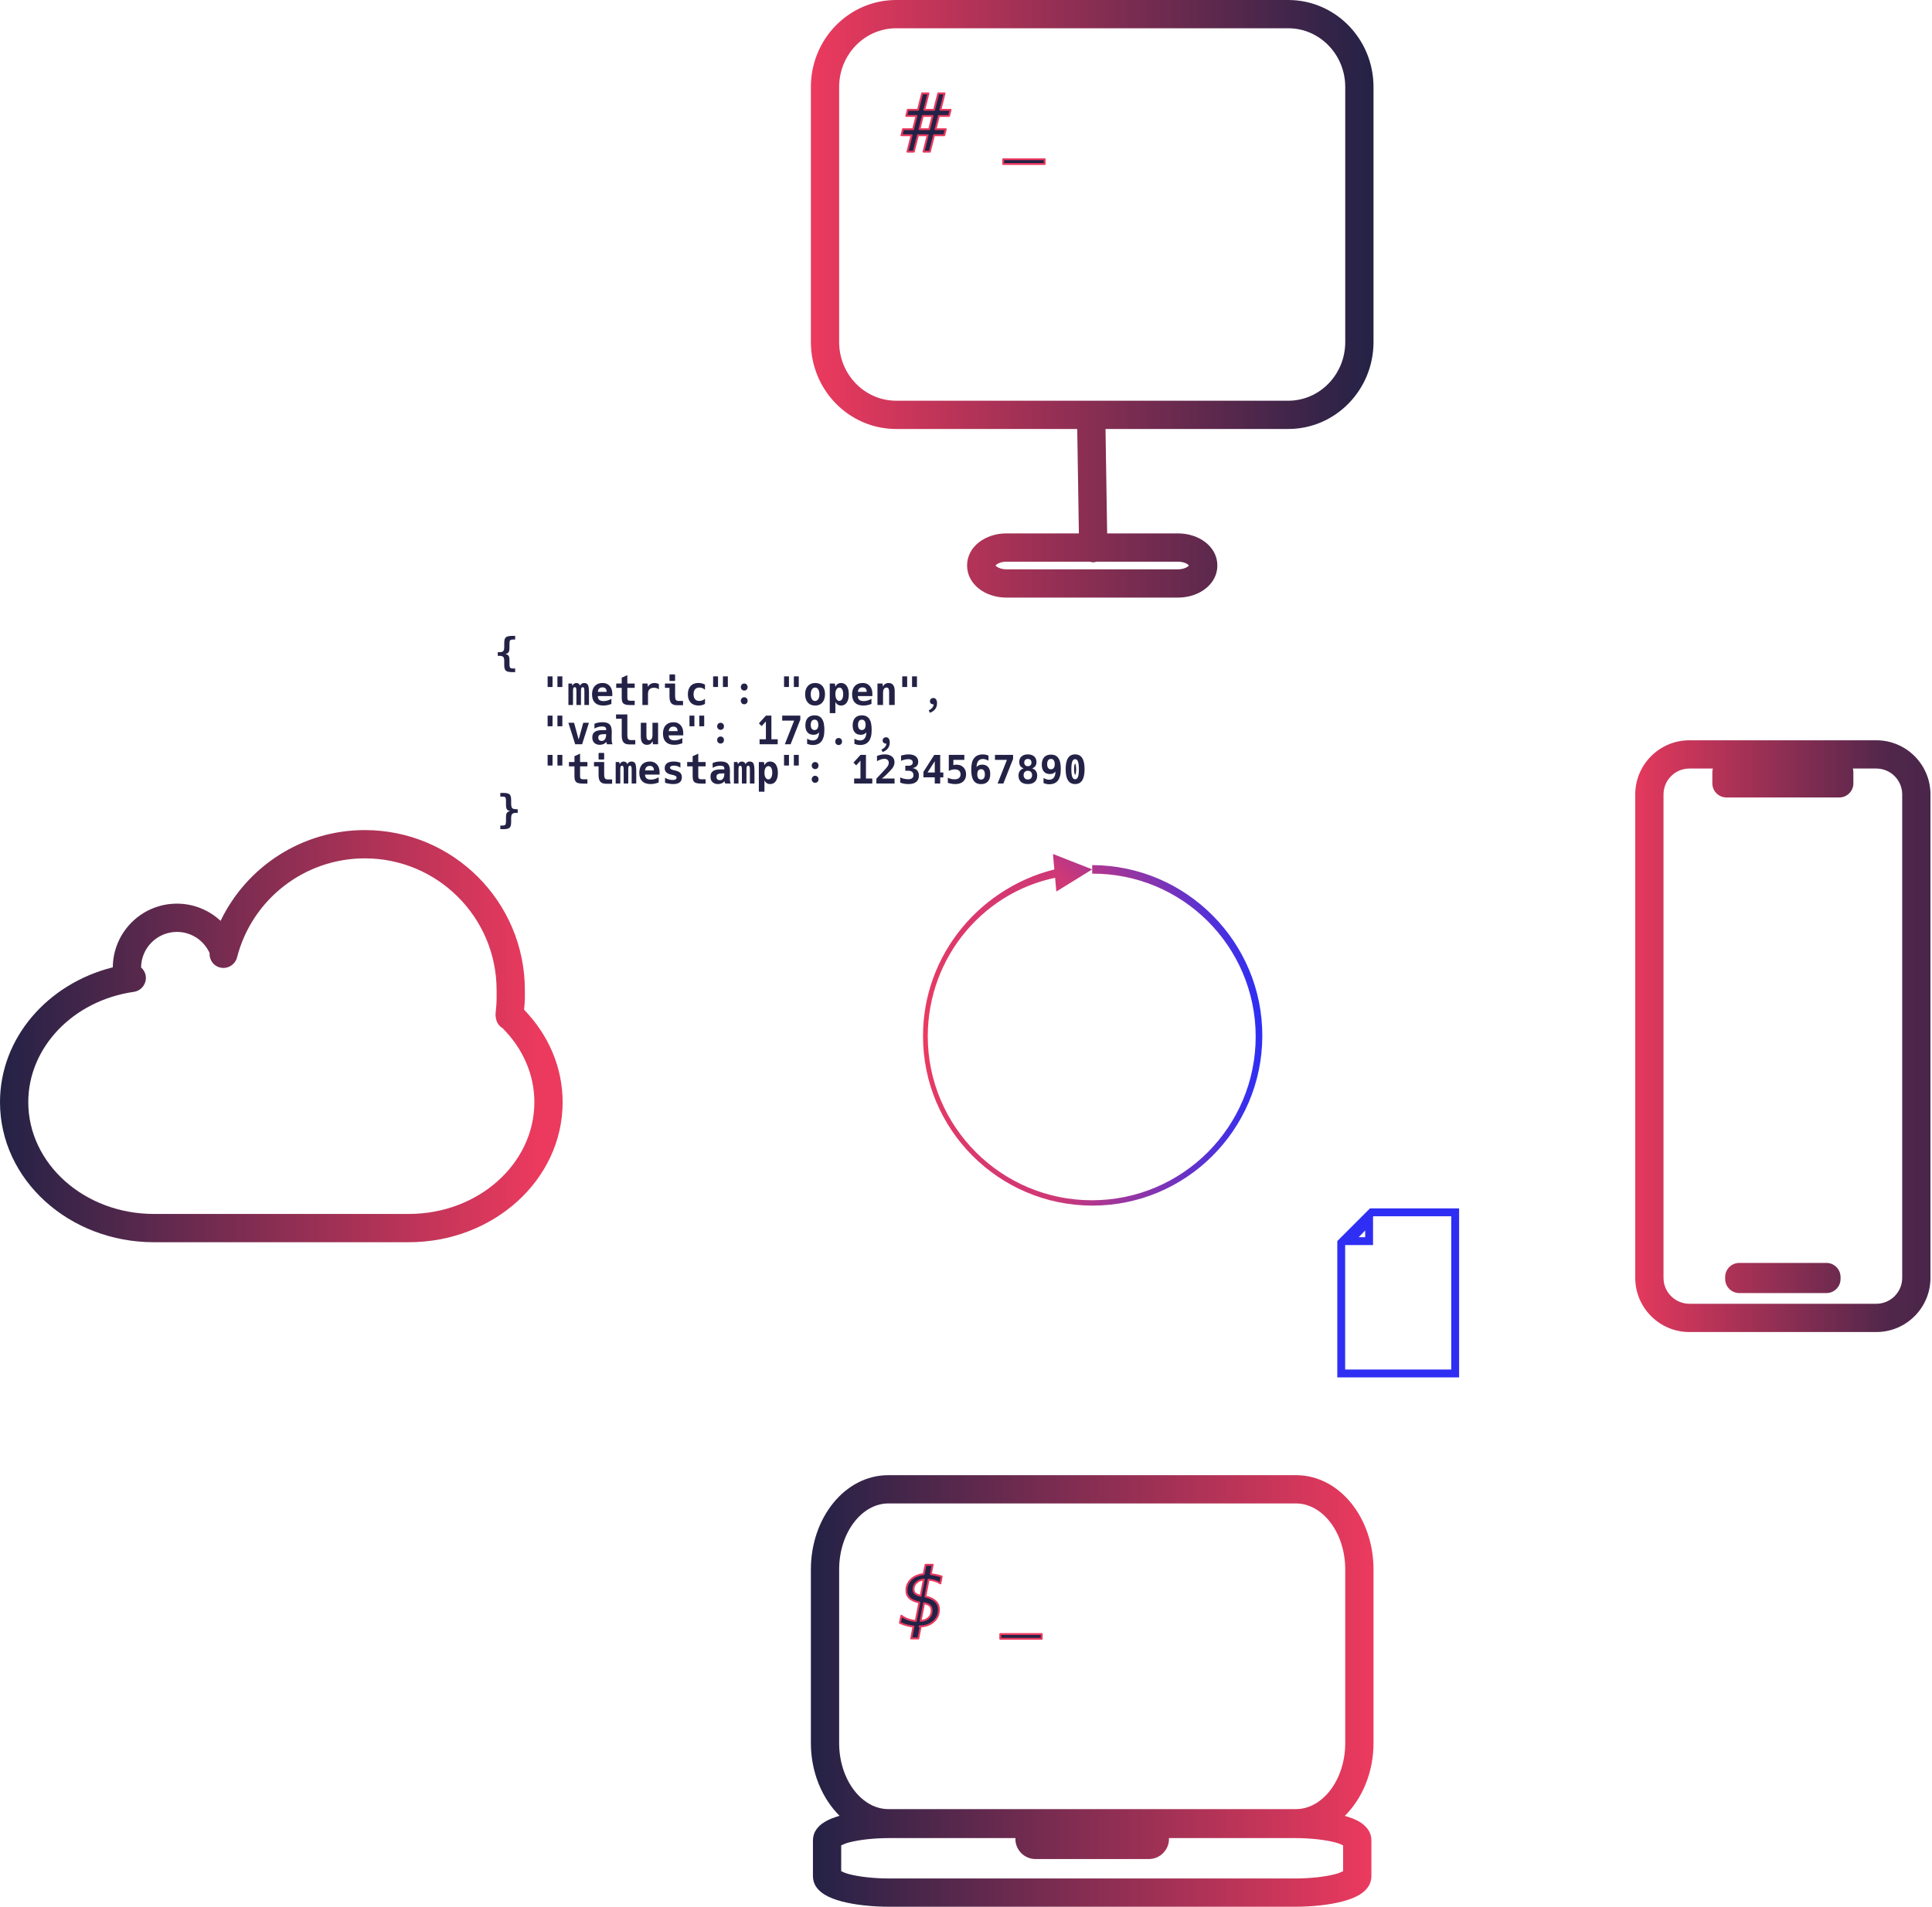 <?xml version="1.0" encoding="UTF-8" standalone="no"?><!DOCTYPE svg PUBLIC "-//W3C//DTD SVG 1.1//EN" "http://www.w3.org/Graphics/SVG/1.1/DTD/svg11.dtd"><svg width="100%" height="100%" viewBox="0 0 1025 1012" version="1.1" xmlns="http://www.w3.org/2000/svg" xmlns:xlink="http://www.w3.org/1999/xlink" xml:space="preserve" xmlns:serif="http://www.serif.com/" style="fill-rule:evenodd;clip-rule:evenodd;stroke-miterlimit:3;"><g id="Layer-1" serif:id="Layer 1"><g><path d="M193.529,440.453c-33.279,0 -62.637,19.346 -76.497,48.156c-6.149,-5.718 -14.329,-9.125 -23.157,-9.125c-18.712,0 -33.877,15.106 -34.031,33.782c-34.711,8.728 -59.844,37.597 -59.844,71.562c0,41.22 36.717,74.312 81.656,74.312l135.188,-0c44.938,-0 81.656,-33.092 81.656,-74.312c0,-18.388 -7.441,-35.648 -20.44,-49.063c0.175,-2.204 0.407,-4.398 0.407,-6.624l-0,-3.751c-0,-46.907 -38.028,-84.937 -84.938,-84.937Zm-0,15c38.624,0 69.937,31.314 69.937,69.937l0,3.751c0,2.843 -0.193,5.677 -0.53,8.468c-0.098,0.817 -0.042,1.601 0.127,2.406c0.312,2.319 1.558,4.391 3.562,5.532c10.761,10.78 16.875,24.593 16.875,39.281c-0,32.566 -29.675,59.312 -66.656,59.312l-135.188,-0c-36.984,-0 -66.656,-26.746 -66.656,-59.312c0,-29.052 23.77,-53.909 55.969,-58.531c4.1,-0.589 6.932,-4.4 6.343,-8.5c-0.261,-1.82 -1.201,-3.337 -2.469,-4.469c0.121,-10.42 8.583,-18.844 19.032,-18.844c7.546,0 14.242,4.454 17.313,11.188c-0.196,3.502 1.941,6.782 5.468,7.687c4.012,1.03 8.094,-1.394 9.125,-5.406c7.866,-30.665 35.634,-52.5 67.748,-52.5Z" style="fill:url(#_Linear1);fill-rule:nonzero;"/></g><path d="M471.294,782.747c-23.141,-0 -41.094,22.74 -41.094,50.06l0,92.03c0,15.54 5.953,29.41 15.219,38.66c-3.131,0.9 -5.854,1.97 -7.969,3.28c-3.696,2.29 -6.156,5.46 -6.156,9.78l0,18.94c0,4.32 2.46,7.48 6.156,9.78c2.402,1.49 5.484,2.68 9.188,3.66c6.882,1.8 15.932,2.81 25.5,2.81l214.593,-0c9.568,-0 18.618,-1.01 25.5,-2.81c3.703,-0.98 6.786,-2.17 9.188,-3.66c3.696,-2.3 6.156,-5.46 6.156,-9.78l0,-18.94c0,-4.32 -2.46,-7.49 -6.156,-9.78c-2.107,-1.31 -4.824,-2.35 -7.938,-3.25c9.284,-9.24 15.219,-23.14 15.219,-38.69l0,-92.03c0,-27.32 -17.984,-50.06 -41.125,-50.06l-216.281,-0Zm0,15l216.281,-0c13.973,-0 26.125,15.35 26.125,35.06l0,92.03c0,19.71 -12.152,35.09 -26.125,35.1l-216.281,-0c-13.973,-0 -26.094,-15.39 -26.094,-35.1l0,-92.03c0,-19.71 12.121,-35.06 26.094,-35.06Zm0.844,177.56l66.656,-0c-0.006,0.14 -0.094,0.26 -0.094,0.41c0,5.91 4.771,10.72 10.688,10.72l60.093,-0c5.916,-0 10.719,-4.81 10.719,-10.72c0,-0.15 -0.088,-0.27 -0.094,-0.41l66.625,-0c8.357,-0 16.147,0.86 21.688,2.31c1.939,0.51 3.141,1.06 4.156,1.57l0,13.68c-1.015,0.51 -2.217,1.06 -4.156,1.57c-5.541,1.45 -13.331,2.31 -21.688,2.31l-214.593,-0c-8.357,-0 -16.147,-0.86 -21.688,-2.31c-1.939,-0.51 -3.142,-1.06 -4.156,-1.57l0,-13.68c1.014,-0.51 2.217,-1.06 4.156,-1.57c5.541,-1.45 13.331,-2.31 21.688,-2.31Z" style="fill:url(#_Linear2);fill-rule:nonzero;"/><path d="M475.45,0c-25.031,0 -45.25,20.709 -45.25,46.156l0,135.344c0,25.447 20.219,46.125 45.25,46.125l96.062,0l0.875,55.406l-38.5,-0c-11.071,-0 -20.812,6.983 -20.812,17.031c0,10.05 9.741,17.03 20.812,17.03l91.125,0c11.071,0 20.843,-6.98 20.844,-17.03c0,-10.048 -9.773,-17.031 -20.844,-17.031l-37.625,-0l-0.875,-55.406l96.938,0c25.03,0 45.25,-20.678 45.25,-46.125l0,-135.344c0,-25.447 -20.219,-46.156 -45.25,-46.156l-208,-0Zm0,15l208,-0c16.666,-0 30.25,13.915 30.25,31.156l0,135.344c0,17.24 -13.584,31.124 -30.25,31.125l-208,0c-16.667,0 -30.25,-13.885 -30.25,-31.125l0,-135.344c0,-17.241 13.583,-31.156 30.25,-31.156Zm58.437,283.031l44.344,-0c0.623,0.156 1.234,0.354 1.906,0.344c0.568,-0.009 1.064,-0.216 1.594,-0.344l43.281,-0c2.066,-0 3.918,0.567 5.094,1.406c0.329,0.235 0.49,0.443 0.625,0.625c-0.135,0.183 -0.296,0.39 -0.625,0.625c-1.176,0.84 -3.029,1.406 -5.094,1.406l-91.125,-0c-2.065,-0 -3.886,-0.566 -5.062,-1.406c-0.33,-0.235 -0.49,-0.442 -0.625,-0.625c0.135,-0.182 0.295,-0.39 0.625,-0.625c1.176,-0.839 2.997,-1.406 5.062,-1.406Z" style="fill:url(#_Linear3);fill-rule:nonzero;"/><path d="M1024.19,421.541c-0,-15.864 -12.88,-28.744 -28.745,-28.744c0,-0 -99.142,-0 -99.142,-0c-15.865,-0 -28.745,12.88 -28.745,28.744c0,0 0,256.511 0,256.511c0,15.864 12.88,28.745 28.745,28.745c-0,-0 99.142,-0 99.142,-0c15.865,-0 28.745,-12.881 28.745,-28.745l-0,-256.511Zm-115.446,-13.744l-12.441,-0c-7.586,-0 -13.745,6.158 -13.745,13.744l0,256.511c0,7.586 6.159,13.745 13.745,13.745l99.142,-0c7.586,-0 13.745,-6.159 13.745,-13.745l-0,-256.511c-0,-7.586 -6.159,-13.744 -13.745,-13.744l-12.44,-0c0.182,0.647 0.28,1.331 0.28,2.037l-0,5.812c-0,4.143 -3.358,7.5 -7.5,7.5l-59.822,0c-4.142,0 -7.5,-3.357 -7.5,-7.5l0,-5.812c0,-0.706 0.098,-1.39 0.281,-2.037Zm14.016,262.324c-4.142,0 -7.5,3.358 -7.5,7.5l0,1c0,4.142 3.358,7.5 7.5,7.5l46.228,0c4.142,0 7.5,-3.358 7.5,-7.5l-0,-1c-0,-0.191 -0.007,-0.381 -0.021,-0.569l-0.001,-0.006l-0,-0.008c-0.216,-2.803 -1.973,-5.175 -4.425,-6.269l-0.05,-0.022l-0.042,-0.018l-0.042,-0.018l-0.042,-0.018l-0.042,-0.017l-0.043,-0.018l-0.042,-0.017l-0.043,-0.016l-0.043,-0.017l-0.042,-0.016l-0.05,-0.018l-0.048,-0.017c-0.049,-0.018 -0.098,-0.035 -0.147,-0.051l-0.015,-0.005l-0.044,-0.015l-0.044,-0.014l-0.044,-0.014l-0.044,-0.013l-0.044,-0.013l-0.045,-0.013l-0.044,-0.013l-0.044,-0.013l-0.045,-0.012l-0.045,-0.012l-0.056,-0.015l-0.043,-0.01l-0.042,-0.011l-0.043,-0.01l-0.043,-0.01l-0.044,-0.01l-0.045,-0.01l-0.046,-0.01l-0.046,-0.009l-0.045,-0.01l-0.046,-0.009l-0.046,-0.008l-0.047,-0.009l-0.046,-0.008l-0.046,-0.008l-0.046,-0.007l-0.047,-0.007l-0.06,-0.009l-0.044,-0.007l-0.044,-0.006l-0.045,-0.005l-0.044,-0.006l-0.044,-0.005l-0.047,-0.005l-0.047,-0.005l-0.048,-0.005l-0.047,-0.004l-0.048,-0.004l-0.047,-0.004l-0.048,-0.003l-0.047,-0.004l-0.048,-0.002l-0.048,-0.003l-0.048,-0.002l-0.048,-0.002l-0.061,-0.002l-0.046,-0.002l-0.046,-0.001l-0.045,-0l-0.045,-0.001c-0.016,0 -0.031,0 -0.047,0l-46.228,0Z" style="fill:url(#_Linear4);"/><path d="M558.635,453.135l20.815,8.168l-19.023,11.752l-1.792,-19.92Z" style="fill:url(#_Radial5);"/><path d="M579.45,463.57c23.833,-0.095 45.465,9.495 61.156,25.071c15.737,15.622 25.501,37.252 25.581,61.156c0.067,23.962 -9.601,45.7 -25.28,61.456c-15.71,15.788 -37.447,25.572 -61.457,25.623c-24.045,0.037 -45.847,-9.689 -61.637,-25.442c-15.805,-15.768 -25.585,-37.57 -25.604,-61.637c0.048,-21.221 7.633,-40.711 20.346,-55.759c6.495,-7.687 14.328,-14.217 23.132,-19.205c8.598,-4.871 18.14,-8.222 28.234,-9.866l-0.813,-4.46c-10.487,2.113 -20.285,6.058 -29.13,11.407c-8.965,5.421 -16.934,12.3 -23.562,20.339c-12.913,15.661 -20.762,35.679 -20.712,57.544c-0.019,24.773 10.028,47.218 26.259,63.487c16.246,16.283 38.691,26.382 63.487,26.42c24.831,0.053 47.34,-9.992 63.668,-26.24c16.359,-16.278 26.513,-38.789 26.582,-63.667c0.084,-24.938 -9.984,-47.552 -26.281,-63.969c-16.344,-16.464 -38.961,-26.692 -63.969,-26.792l0,4.534Z" style="fill:url(#_Radial6);"/><g transform="matrix(1,0,0,1,-1785.87,-273.661)"><g transform="matrix(20.833,0,0,20.833,2048.97,626.904)"><path d="M0.417,0.163c-0.081,0 -0.135,-0.012 -0.163,-0.036c-0.028,-0.024 -0.042,-0.072 -0.042,-0.144l0,-0.105c0,-0.023 -0.002,-0.043 -0.006,-0.061c-0.004,-0.018 -0.01,-0.031 -0.019,-0.041c-0.009,-0.01 -0.022,-0.017 -0.038,-0.021c-0.016,-0.005 -0.035,-0.007 -0.057,-0.007l-0.045,0l-0,-0.093l0.045,-0c0.045,-0 0.077,-0.009 0.095,-0.028c0.017,-0.019 0.025,-0.053 0.025,-0.102l0,-0.105c0,-0.072 0.014,-0.12 0.042,-0.144c0.027,-0.024 0.081,-0.036 0.163,-0.036l0.073,0l-0,0.093l-0.06,0c-0.034,0 -0.057,0.007 -0.068,0.021c-0.012,0.014 -0.017,0.044 -0.017,0.09l-0,0.102c-0,0.054 -0.008,0.091 -0.024,0.113c-0.016,0.022 -0.045,0.036 -0.086,0.042c0.041,0.007 0.07,0.021 0.086,0.044c0.016,0.021 0.024,0.059 0.024,0.113l-0,0.1c-0,0.047 0.005,0.077 0.017,0.091c0.011,0.014 0.034,0.021 0.068,0.021l0.06,-0l-0,0.093l-0.073,0Z" style="fill:#232246;fill-rule:nonzero;"/></g><g transform="matrix(20.833,0,0,20.833,2074.05,647.737)"><path d="M0.113,-0.729l0.125,-0l-0,0.271l-0.125,-0l-0,-0.271Zm0.25,-0l0.125,-0l-0,0.271l-0.125,-0l-0,-0.271Z" style="fill:#232246;fill-rule:nonzero;"/></g><g transform="matrix(20.833,0,0,20.833,2086.6,647.737)"><path d="M0.04,-0.547l0.09,0l0.014,0.057c0.008,-0.022 0.021,-0.039 0.039,-0.052c0.017,-0.012 0.037,-0.018 0.059,-0.018c0.023,-0 0.043,0.007 0.062,0.02c0.018,0.013 0.029,0.029 0.033,0.048c0.021,-0.045 0.056,-0.068 0.104,-0.068c0.046,-0 0.078,0.016 0.096,0.048c0.018,0.033 0.027,0.101 0.027,0.204l-0,0.308l-0.117,-0l-0,-0.351c-0,-0.04 -0.003,-0.067 -0.01,-0.081c-0.006,-0.014 -0.017,-0.021 -0.034,-0.021c-0.016,-0 -0.027,0.007 -0.033,0.02c-0.007,0.015 -0.01,0.043 -0.01,0.082l-0,0.351l-0.116,-0l0,-0.351c0,-0.038 -0.003,-0.066 -0.01,-0.081c-0.006,-0.014 -0.017,-0.021 -0.033,-0.021c-0.017,-0 -0.028,0.006 -0.034,0.019c-0.007,0.013 -0.01,0.041 -0.01,0.083l0,0.351l-0.117,-0l0,-0.547Z" style="fill:#232246;fill-rule:nonzero;"/></g><g transform="matrix(20.833,0,0,20.833,2099.14,647.737)"><path d="M0.328,0.014c-0.094,0 -0.165,-0.024 -0.214,-0.073c-0.049,-0.049 -0.074,-0.119 -0.074,-0.211c0,-0.058 0.01,-0.109 0.03,-0.153c0.02,-0.043 0.051,-0.077 0.091,-0.101c0.04,-0.024 0.09,-0.036 0.151,-0.036c0.05,-0 0.093,0.011 0.129,0.035c0.037,0.023 0.065,0.055 0.085,0.096c0.02,0.041 0.03,0.089 0.03,0.144l0,0.058l-0.37,-0c-0,0.085 0.049,0.128 0.149,0.128c0.065,-0 0.131,-0.02 0.198,-0.059l0,0.131c-0.066,0.027 -0.135,0.041 -0.205,0.041Zm0.084,-0.348c0,-0.038 -0.009,-0.067 -0.028,-0.086c-0.018,-0.02 -0.045,-0.029 -0.079,-0.029c-0.035,-0 -0.063,0.01 -0.083,0.03c-0.02,0.019 -0.031,0.048 -0.035,0.085l0.225,-0Z" style="fill:#232246;fill-rule:nonzero;"/></g><g transform="matrix(20.833,0,0,20.833,2111.68,647.737)"><path d="M0.404,0.002c-0.054,-0 -0.096,-0.006 -0.127,-0.017c-0.03,-0.011 -0.052,-0.03 -0.064,-0.057c-0.013,-0.027 -0.019,-0.064 -0.019,-0.111l-0,-0.254l-0.14,-0l0,-0.11l0.14,0l-0,-0.149l0.143,-0.064l-0,0.213l0.187,0l-0,0.11l-0.187,-0l-0,0.261c-0,0.024 0.006,0.041 0.018,0.052c0.012,0.011 0.032,0.016 0.059,0.016l0.11,0l-0,0.11l-0.12,-0Z" style="fill:#232246;fill-rule:nonzero;"/></g><g transform="matrix(20.833,0,0,20.833,2124.22,647.737)"><path d="M0.118,-0.547l0.129,0l0.014,0.085c0.014,-0.031 0.035,-0.055 0.064,-0.072c0.029,-0.017 0.063,-0.026 0.101,-0.026c0.04,-0 0.077,0.009 0.112,0.028l-0,0.136c-0.032,-0.029 -0.073,-0.043 -0.124,-0.043c-0.042,0 -0.075,0.009 -0.101,0.028c-0.026,0.019 -0.042,0.046 -0.048,0.082c-0.001,0.008 -0.003,0.019 -0.003,0.031c-0.001,0.012 -0.001,0.027 -0.001,0.046l-0,0.252l-0.143,-0l-0,-0.547Z" style="fill:#232246;fill-rule:nonzero;"/></g><g transform="matrix(20.833,0,0,20.833,2136.77,647.737)"><path d="M0.22,-0.612c-0.01,0 -0.014,-0.005 -0.014,-0.014l-0,-0.138c-0,-0.01 0.004,-0.015 0.014,-0.015l0.114,0c0.01,0 0.015,0.005 0.015,0.015l-0,0.138c-0,0.009 -0.005,0.014 -0.015,0.014l-0.114,0Zm0.176,0.618c-0.067,-0 -0.116,-0.018 -0.146,-0.054c-0.03,-0.035 -0.044,-0.093 -0.044,-0.174l-0,-0.215l-0.116,-0l-0,-0.11l0.259,0l-0,0.325c-0,0.042 0.006,0.072 0.02,0.091c0.013,0.018 0.036,0.027 0.068,0.027l0.114,-0l-0,0.11l-0.155,-0Z" style="fill:#232246;fill-rule:nonzero;"/></g><g transform="matrix(20.833,0,0,20.833,2149.31,647.737)"><path d="M0.346,0.014c-0.086,0 -0.154,-0.025 -0.202,-0.076c-0.048,-0.05 -0.072,-0.12 -0.072,-0.21c0,-0.091 0.024,-0.162 0.072,-0.213c0.047,-0.051 0.113,-0.076 0.198,-0.076c0.058,-0 0.113,0.014 0.166,0.042l0,0.131c-0.042,-0.037 -0.09,-0.056 -0.143,-0.056c-0.048,0 -0.084,0.015 -0.11,0.045c-0.025,0.029 -0.038,0.071 -0.038,0.126c0,0.054 0.013,0.096 0.038,0.126c0.025,0.029 0.061,0.044 0.108,0.044c0.056,-0 0.104,-0.019 0.145,-0.056l0,0.131c-0.048,0.028 -0.102,0.042 -0.162,0.042Z" style="fill:#232246;fill-rule:nonzero;"/></g><g transform="matrix(20.833,0,0,20.833,2161.85,647.737)"><path d="M0.113,-0.729l0.125,-0l-0,0.271l-0.125,-0l-0,-0.271Zm0.25,-0l0.125,-0l-0,0.271l-0.125,-0l-0,-0.271Z" style="fill:#232246;fill-rule:nonzero;"/></g><g transform="matrix(20.833,0,0,20.833,2174.4,647.737)"><path d="M0.302,-0.367c-0.012,-0 -0.024,-0.003 -0.034,-0.007c-0.01,-0.005 -0.019,-0.011 -0.026,-0.018c-0.017,-0.017 -0.026,-0.039 -0.026,-0.065c0,-0.014 0.003,-0.026 0.007,-0.037c0.005,-0.011 0.011,-0.02 0.018,-0.028c0.017,-0.017 0.037,-0.025 0.062,-0.025c0.024,0 0.045,0.008 0.061,0.025c0.008,0.008 0.014,0.017 0.018,0.028c0.005,0.011 0.007,0.023 0.007,0.036c0,0.028 -0.008,0.05 -0.024,0.066c-0.017,0.017 -0.038,0.025 -0.063,0.025Zm0.001,0.349c-0.024,0 -0.045,-0.008 -0.061,-0.024c-0.017,-0.017 -0.026,-0.039 -0.026,-0.065c0,-0.027 0.009,-0.048 0.026,-0.065c0.016,-0.017 0.037,-0.025 0.061,-0.025c0.024,-0 0.045,0.008 0.061,0.025c0.008,0.007 0.014,0.016 0.018,0.027c0.005,0.011 0.007,0.024 0.007,0.038c0,0.026 -0.008,0.048 -0.025,0.065c-0.016,0.016 -0.037,0.024 -0.061,0.024Z" style="fill:#232246;fill-rule:nonzero;"/></g><g transform="matrix(20.833,0,0,20.833,2199.48,647.737)"><path d="M0.113,-0.729l0.125,-0l-0,0.271l-0.125,-0l-0,-0.271Zm0.25,-0l0.125,-0l-0,0.271l-0.125,-0l-0,-0.271Z" style="fill:#232246;fill-rule:nonzero;"/></g><g transform="matrix(20.833,0,0,20.833,2212.02,647.737)"><path d="M0.301,0.014c-0.052,0 -0.097,-0.011 -0.135,-0.035c-0.038,-0.023 -0.067,-0.056 -0.087,-0.099c-0.021,-0.043 -0.031,-0.094 -0.031,-0.152c-0,-0.059 0.01,-0.11 0.031,-0.153c0.021,-0.043 0.05,-0.076 0.088,-0.1c0.038,-0.023 0.084,-0.035 0.136,-0.035c0.052,-0 0.097,0.011 0.134,0.034c0.037,0.023 0.066,0.056 0.087,0.099c0.02,0.042 0.03,0.093 0.03,0.152c0,0.059 -0.01,0.111 -0.031,0.154c-0.02,0.043 -0.05,0.077 -0.087,0.1c-0.038,0.023 -0.083,0.035 -0.135,0.035Zm0,-0.116c0.034,-0 0.06,-0.015 0.08,-0.046c0.02,-0.031 0.03,-0.073 0.03,-0.125c0,-0.053 -0.01,-0.094 -0.03,-0.125c-0.02,-0.031 -0.046,-0.046 -0.08,-0.046c-0.034,0 -0.06,0.016 -0.08,0.046c-0.02,0.031 -0.03,0.073 -0.03,0.125c-0,0.052 0.01,0.094 0.03,0.125c0.02,0.031 0.046,0.046 0.08,0.046Z" style="fill:#232246;fill-rule:nonzero;"/></g><g transform="matrix(20.833,0,0,20.833,2224.57,647.737)"><path d="M0.073,-0.547l0.129,0l0.014,0.082c0.03,-0.063 0.079,-0.095 0.145,-0.095c0.062,-0 0.11,0.025 0.145,0.076c0.035,0.051 0.052,0.122 0.052,0.212c0,0.089 -0.017,0.16 -0.052,0.21c-0.035,0.051 -0.083,0.076 -0.144,0.076c-0.064,0 -0.113,-0.03 -0.146,-0.091l-0,0.285l-0.143,0l0,-0.755Zm0.243,0.442c0.03,0 0.054,-0.016 0.072,-0.047c0.018,-0.031 0.027,-0.072 0.027,-0.125c0,-0.051 -0.009,-0.091 -0.026,-0.121c-0.017,-0.03 -0.041,-0.045 -0.072,-0.045c-0.031,0 -0.055,0.016 -0.074,0.046c-0.018,0.031 -0.027,0.072 -0.027,0.123c-0,0.051 0.009,0.092 0.027,0.123c0.018,0.031 0.043,0.046 0.073,0.046Z" style="fill:#232246;fill-rule:nonzero;"/></g><g transform="matrix(20.833,0,0,20.833,2237.11,647.737)"><path d="M0.328,0.014c-0.094,0 -0.165,-0.024 -0.214,-0.073c-0.049,-0.049 -0.074,-0.119 -0.074,-0.211c0,-0.058 0.01,-0.109 0.03,-0.153c0.02,-0.043 0.051,-0.077 0.091,-0.101c0.04,-0.024 0.09,-0.036 0.151,-0.036c0.05,-0 0.093,0.011 0.129,0.035c0.037,0.023 0.065,0.055 0.085,0.096c0.02,0.041 0.03,0.089 0.03,0.144l0,0.058l-0.37,-0c-0,0.085 0.049,0.128 0.149,0.128c0.065,-0 0.131,-0.02 0.198,-0.059l0,0.131c-0.066,0.027 -0.135,0.041 -0.205,0.041Zm0.084,-0.348c0,-0.038 -0.009,-0.067 -0.028,-0.086c-0.018,-0.02 -0.045,-0.029 -0.079,-0.029c-0.035,-0 -0.063,0.01 -0.083,0.03c-0.02,0.019 -0.031,0.048 -0.035,0.085l0.225,-0Z" style="fill:#232246;fill-rule:nonzero;"/></g><g transform="matrix(20.833,0,0,20.833,2249.65,647.737)"><path d="M0.084,-0.547l0.128,0l0.014,0.082c0.01,-0.03 0.027,-0.054 0.052,-0.07c0.025,-0.017 0.055,-0.025 0.09,-0.025c0.05,-0 0.089,0.017 0.115,0.052c0.027,0.035 0.04,0.086 0.04,0.153l-0,0.355l-0.142,-0l-0,-0.333c-0,-0.038 -0.006,-0.066 -0.016,-0.084c-0.011,-0.018 -0.028,-0.027 -0.051,-0.027c-0.028,0 -0.049,0.012 -0.065,0.035c-0.015,0.024 -0.023,0.056 -0.023,0.096l0,0.313l-0.142,0l-0,-0.547Z" style="fill:#232246;fill-rule:nonzero;"/></g><g transform="matrix(20.833,0,0,20.833,2262.19,647.737)"><path d="M0.113,-0.729l0.125,-0l-0,0.271l-0.125,-0l-0,-0.271Zm0.25,-0l0.125,-0l-0,0.271l-0.125,-0l-0,-0.271Z" style="fill:#232246;fill-rule:nonzero;"/></g><g transform="matrix(20.833,0,0,20.833,2274.74,647.737)"><path d="M0.186,0.134l0.006,-0.003c0.034,-0.014 0.061,-0.034 0.082,-0.059c0.022,-0.025 0.034,-0.054 0.037,-0.089c-0.003,0.001 -0.005,0.001 -0.007,0.001c-0.001,0 -0.004,0 -0.007,0c-0.022,0 -0.041,-0.007 -0.057,-0.021c-0.007,-0.006 -0.013,-0.014 -0.017,-0.024c-0.005,-0.009 -0.007,-0.021 -0.007,-0.035c0,-0.008 0.001,-0.016 0.003,-0.023c0.003,-0.009 0.005,-0.015 0.008,-0.021c0.003,-0.005 0.007,-0.01 0.014,-0.016c0.01,-0.008 0.019,-0.013 0.028,-0.016c0.01,-0.004 0.021,-0.006 0.033,-0.006c0.005,0 0.01,0.001 0.015,0.001c0.004,0.001 0.009,0.002 0.013,0.003c0.009,0.002 0.017,0.007 0.024,0.012c0.007,0.006 0.014,0.012 0.019,0.021c0.016,0.023 0.024,0.055 0.024,0.096c-0,0.028 -0.004,0.055 -0.012,0.08c-0.003,0.011 -0.008,0.022 -0.013,0.034c-0.006,0.011 -0.013,0.023 -0.021,0.034c-0.016,0.022 -0.035,0.04 -0.057,0.055c-0.021,0.015 -0.046,0.027 -0.074,0.038l-0.006,0.002l-0.028,-0.064Z" style="fill:#232246;fill-rule:nonzero;"/></g><g transform="matrix(20.833,0,0,20.833,2074.05,668.57)"><path d="M0.113,-0.729l0.125,-0l-0,0.271l-0.125,-0l-0,-0.271Zm0.25,-0l0.125,-0l-0,0.271l-0.125,-0l-0,-0.271Z" style="fill:#232246;fill-rule:nonzero;"/></g><g transform="matrix(20.833,0,0,20.833,2086.6,668.57)"><path d="M0.039,-0.547l0.145,0l0.117,0.427l0.117,-0.427l0.145,0l-0.174,0.547l-0.176,-0l-0.174,-0.547Z" style="fill:#232246;fill-rule:nonzero;"/></g><g transform="matrix(20.833,0,0,20.833,2099.14,668.57)"><path d="M0.236,0.014c-0.056,0 -0.102,-0.016 -0.137,-0.048c-0.035,-0.033 -0.053,-0.079 -0.053,-0.14c0,-0.039 0.007,-0.07 0.021,-0.094c0.014,-0.025 0.033,-0.043 0.057,-0.057c0.024,-0.013 0.051,-0.022 0.081,-0.027c0.03,-0.005 0.062,-0.008 0.095,-0.008l0.099,0l0,-0.024c0,-0.019 -0.005,-0.034 -0.015,-0.044c-0.01,-0.01 -0.023,-0.017 -0.04,-0.021c-0.016,-0.003 -0.032,-0.005 -0.049,-0.005c-0.035,-0 -0.068,0.005 -0.099,0.014c-0.032,0.009 -0.064,0.023 -0.095,0.04l-0,-0.122c0.033,-0.014 0.067,-0.023 0.1,-0.03c0.034,-0.006 0.068,-0.009 0.102,-0.009c0.06,0 0.107,0.009 0.142,0.026c0.035,0.017 0.059,0.044 0.074,0.079c0.015,0.036 0.023,0.081 0.023,0.136c-0,0.013 -0.001,0.029 -0.001,0.049c-0.001,0.02 -0.001,0.04 -0.001,0.06c0,0.017 -0,0.034 -0,0.049c-0.001,0.016 -0.001,0.029 -0.001,0.04c0,0.009 0.001,0.022 0.002,0.037c0.001,0.015 0.003,0.03 0.006,0.046c0.004,0.016 0.009,0.029 0.017,0.039l-0.142,0c-0.006,-0.01 -0.01,-0.02 -0.013,-0.029c-0.003,-0.009 -0.005,-0.02 -0.007,-0.032c-0.019,0.026 -0.043,0.045 -0.072,0.057c-0.028,0.012 -0.06,0.018 -0.094,0.018Zm0.047,-0.099c0.03,0 0.054,-0.008 0.07,-0.025c0.017,-0.016 0.029,-0.037 0.036,-0.062c0.007,-0.025 0.01,-0.05 0.01,-0.075l0,-0.01l-0.057,0c-0.022,0 -0.044,0.002 -0.067,0.005c-0.022,0.003 -0.04,0.011 -0.055,0.023c-0.014,0.012 -0.021,0.032 -0.021,0.06c-0,0.027 0.007,0.047 0.022,0.062c0.015,0.015 0.036,0.022 0.062,0.022Z" style="fill:#232246;fill-rule:nonzero;"/></g><g transform="matrix(20.833,0,0,20.833,2111.68,668.57)"><path d="M0.385,0.004c-0.068,-0 -0.117,-0.018 -0.146,-0.054c-0.03,-0.035 -0.045,-0.093 -0.045,-0.174l-0,-0.426l-0.145,0l-0,-0.11l0.288,0l-0,0.536c-0,0.042 0.007,0.072 0.02,0.091c0.014,0.018 0.036,0.027 0.068,0.027l0.114,0l0,0.11l-0.154,-0Z" style="fill:#232246;fill-rule:nonzero;"/></g><g transform="matrix(20.833,0,0,20.833,2124.22,668.57)"><path d="M0.234,0.014c-0.05,0 -0.089,-0.017 -0.116,-0.052c-0.027,-0.035 -0.04,-0.086 -0.04,-0.153l0,-0.356l0.143,0l0,0.334c0,0.073 0.023,0.11 0.068,0.11c0.027,-0 0.048,-0.011 0.063,-0.034c0.015,-0.023 0.023,-0.055 0.023,-0.096l-0,-0.314l0.143,0l0,0.547l-0.129,-0l-0.014,-0.081c-0.022,0.063 -0.069,0.095 -0.141,0.095Z" style="fill:#232246;fill-rule:nonzero;"/></g><g transform="matrix(20.833,0,0,20.833,2136.77,668.57)"><path d="M0.328,0.014c-0.094,0 -0.165,-0.024 -0.214,-0.073c-0.049,-0.049 -0.074,-0.119 -0.074,-0.211c0,-0.058 0.01,-0.109 0.03,-0.153c0.02,-0.043 0.051,-0.077 0.091,-0.101c0.04,-0.024 0.09,-0.036 0.151,-0.036c0.05,-0 0.093,0.011 0.129,0.035c0.037,0.023 0.065,0.055 0.085,0.096c0.02,0.041 0.03,0.089 0.03,0.144l0,0.058l-0.37,-0c-0,0.085 0.049,0.128 0.149,0.128c0.065,-0 0.131,-0.02 0.198,-0.059l0,0.131c-0.066,0.027 -0.135,0.041 -0.205,0.041Zm0.084,-0.348c0,-0.038 -0.009,-0.067 -0.028,-0.086c-0.018,-0.02 -0.045,-0.029 -0.079,-0.029c-0.035,-0 -0.063,0.01 -0.083,0.03c-0.02,0.019 -0.031,0.048 -0.035,0.085l0.225,-0Z" style="fill:#232246;fill-rule:nonzero;"/></g><g transform="matrix(20.833,0,0,20.833,2149.31,668.57)"><path d="M0.113,-0.729l0.125,-0l-0,0.271l-0.125,-0l-0,-0.271Zm0.25,-0l0.125,-0l-0,0.271l-0.125,-0l-0,-0.271Z" style="fill:#232246;fill-rule:nonzero;"/></g><g transform="matrix(20.833,0,0,20.833,2161.85,668.57)"><path d="M0.302,-0.367c-0.012,-0 -0.024,-0.003 -0.034,-0.007c-0.01,-0.005 -0.019,-0.011 -0.026,-0.018c-0.017,-0.017 -0.026,-0.039 -0.026,-0.065c0,-0.014 0.003,-0.026 0.007,-0.037c0.005,-0.011 0.011,-0.02 0.018,-0.028c0.017,-0.017 0.037,-0.025 0.062,-0.025c0.024,0 0.045,0.008 0.061,0.025c0.008,0.008 0.014,0.017 0.018,0.028c0.005,0.011 0.007,0.023 0.007,0.036c0,0.028 -0.008,0.05 -0.024,0.066c-0.017,0.017 -0.038,0.025 -0.063,0.025Zm0.001,0.349c-0.024,0 -0.045,-0.008 -0.061,-0.024c-0.017,-0.017 -0.026,-0.039 -0.026,-0.065c0,-0.027 0.009,-0.048 0.026,-0.065c0.016,-0.017 0.037,-0.025 0.061,-0.025c0.024,-0 0.045,0.008 0.061,0.025c0.008,0.007 0.014,0.016 0.018,0.027c0.005,0.011 0.007,0.024 0.007,0.038c0,0.026 -0.008,0.048 -0.025,0.065c-0.016,0.016 -0.037,0.024 -0.061,0.024Z" style="fill:#232246;fill-rule:nonzero;"/></g><g transform="matrix(20.833,0,0,20.833,2186.94,668.57)"><path d="M0.092,-0.127l0.161,0l-0,-0.454l-0.109,0.119l-0.069,-0.071l0.179,-0.196l0.139,-0l0,0.602l0.161,0l0,0.127l-0.462,-0l-0,-0.127Z" style="fill:#232246;fill-rule:nonzero;"/></g><g transform="matrix(20.833,0,0,20.833,2199.48,668.57)"><path d="M0.37,-0.602l-0.304,-0l-0,-0.127l0.461,-0l-0,0.102l-0.247,0.627l-0.147,-0l0.237,-0.602Z" style="fill:#232246;fill-rule:nonzero;"/></g><g transform="matrix(20.833,0,0,20.833,2212.02,668.57)"><path d="M0.245,0.019c-0.013,0 -0.025,-0.001 -0.037,-0.002c-0.011,-0.001 -0.023,-0.003 -0.035,-0.005c-0.026,-0.006 -0.05,-0.013 -0.074,-0.022l0,-0.131c0.025,0.015 0.05,0.026 0.074,0.033c0.023,0.007 0.046,0.011 0.069,0.011c0.024,-0 0.047,-0.004 0.067,-0.013c0.02,-0.008 0.037,-0.022 0.051,-0.039c0.013,-0.017 0.023,-0.038 0.031,-0.064c0.007,-0.026 0.011,-0.056 0.012,-0.092c-0.031,0.043 -0.079,0.064 -0.143,0.064c-0.066,-0 -0.117,-0.021 -0.153,-0.063c-0.035,-0.041 -0.053,-0.1 -0.053,-0.176c0,-0.081 0.02,-0.144 0.06,-0.189c0.039,-0.045 0.098,-0.067 0.174,-0.067c0.045,0 0.083,0.008 0.114,0.023c0.03,0.016 0.056,0.038 0.075,0.067c0.022,0.032 0.038,0.072 0.047,0.119c0.009,0.047 0.014,0.1 0.014,0.158c0,0.071 -0.006,0.131 -0.019,0.178c-0.013,0.047 -0.031,0.085 -0.054,0.115c-0.026,0.033 -0.057,0.057 -0.094,0.072c-0.038,0.015 -0.08,0.023 -0.126,0.023Zm0.043,-0.381c0.031,0 0.055,-0.011 0.071,-0.034c0.017,-0.023 0.025,-0.056 0.025,-0.098c-0,-0.022 -0.002,-0.042 -0.007,-0.058c-0.004,-0.016 -0.01,-0.03 -0.018,-0.04c-0.016,-0.023 -0.04,-0.034 -0.071,-0.034c-0.017,0 -0.031,0.003 -0.043,0.009c-0.011,0.006 -0.021,0.014 -0.029,0.025c-0.017,0.023 -0.025,0.055 -0.025,0.098c-0,0.043 0.008,0.075 0.025,0.098c0.017,0.023 0.041,0.034 0.072,0.034Z" style="fill:#232246;fill-rule:nonzero;"/></g><g transform="matrix(20.833,0,0,20.833,2224.57,668.57)"><path d="M0.299,0.021c-0.013,-0 -0.024,-0.003 -0.034,-0.007c-0.01,-0.004 -0.019,-0.011 -0.027,-0.019c-0.017,-0.017 -0.025,-0.038 -0.025,-0.064c-0,-0.027 0.008,-0.048 0.025,-0.065c0.017,-0.017 0.037,-0.025 0.061,-0.025c0.025,-0 0.045,0.008 0.062,0.025c0.016,0.016 0.025,0.038 0.025,0.065c-0,0.026 -0.009,0.048 -0.025,0.064c-0.017,0.017 -0.038,0.026 -0.062,0.026Z" style="fill:#232246;fill-rule:nonzero;"/></g><g transform="matrix(20.833,0,0,20.833,2237.11,668.57)"><path d="M0.245,0.019c-0.013,0 -0.025,-0.001 -0.037,-0.002c-0.011,-0.001 -0.023,-0.003 -0.035,-0.005c-0.026,-0.006 -0.05,-0.013 -0.074,-0.022l0,-0.131c0.025,0.015 0.05,0.026 0.074,0.033c0.023,0.007 0.046,0.011 0.069,0.011c0.024,-0 0.047,-0.004 0.067,-0.013c0.02,-0.008 0.037,-0.022 0.051,-0.039c0.013,-0.017 0.023,-0.038 0.031,-0.064c0.007,-0.026 0.011,-0.056 0.012,-0.092c-0.031,0.043 -0.079,0.064 -0.143,0.064c-0.066,-0 -0.117,-0.021 -0.153,-0.063c-0.035,-0.041 -0.053,-0.1 -0.053,-0.176c0,-0.081 0.02,-0.144 0.06,-0.189c0.039,-0.045 0.098,-0.067 0.174,-0.067c0.045,0 0.083,0.008 0.114,0.023c0.03,0.016 0.056,0.038 0.075,0.067c0.022,0.032 0.038,0.072 0.047,0.119c0.009,0.047 0.014,0.1 0.014,0.158c0,0.071 -0.006,0.131 -0.019,0.178c-0.013,0.047 -0.031,0.085 -0.054,0.115c-0.026,0.033 -0.057,0.057 -0.094,0.072c-0.038,0.015 -0.08,0.023 -0.126,0.023Zm0.043,-0.381c0.031,0 0.055,-0.011 0.071,-0.034c0.017,-0.023 0.025,-0.056 0.025,-0.098c-0,-0.022 -0.002,-0.042 -0.007,-0.058c-0.004,-0.016 -0.01,-0.03 -0.018,-0.04c-0.016,-0.023 -0.04,-0.034 -0.071,-0.034c-0.017,0 -0.031,0.003 -0.043,0.009c-0.011,0.006 -0.021,0.014 -0.029,0.025c-0.017,0.023 -0.025,0.055 -0.025,0.098c-0,0.043 0.008,0.075 0.025,0.098c0.017,0.023 0.041,0.034 0.072,0.034Z" style="fill:#232246;fill-rule:nonzero;"/></g><g transform="matrix(20.833,0,0,20.833,2249.65,668.57)"><path d="M0.186,0.134l0.006,-0.003c0.034,-0.014 0.061,-0.034 0.082,-0.059c0.022,-0.025 0.034,-0.054 0.037,-0.089c-0.003,0.001 -0.005,0.001 -0.007,0.001c-0.001,0 -0.004,0 -0.007,0c-0.022,0 -0.041,-0.007 -0.057,-0.021c-0.007,-0.006 -0.013,-0.014 -0.017,-0.024c-0.005,-0.009 -0.007,-0.021 -0.007,-0.035c0,-0.008 0.001,-0.016 0.003,-0.023c0.003,-0.009 0.005,-0.015 0.008,-0.021c0.003,-0.005 0.007,-0.01 0.014,-0.016c0.01,-0.008 0.019,-0.013 0.028,-0.016c0.01,-0.004 0.021,-0.006 0.033,-0.006c0.005,0 0.01,0.001 0.015,0.001c0.004,0.001 0.009,0.002 0.013,0.003c0.009,0.002 0.017,0.007 0.024,0.012c0.007,0.006 0.014,0.012 0.019,0.021c0.016,0.023 0.024,0.055 0.024,0.096c-0,0.028 -0.004,0.055 -0.012,0.08c-0.003,0.011 -0.008,0.022 -0.013,0.034c-0.006,0.011 -0.013,0.023 -0.021,0.034c-0.016,0.022 -0.035,0.04 -0.057,0.055c-0.021,0.015 -0.046,0.027 -0.074,0.038l-0.006,0.002l-0.028,-0.064Z" style="fill:#232246;fill-rule:nonzero;"/></g><g transform="matrix(20.833,0,0,20.833,2074.05,689.404)"><path d="M0.113,-0.729l0.125,-0l-0,0.271l-0.125,-0l-0,-0.271Zm0.25,-0l0.125,-0l-0,0.271l-0.125,-0l-0,-0.271Z" style="fill:#232246;fill-rule:nonzero;"/></g><g transform="matrix(20.833,0,0,20.833,2086.6,689.404)"><path d="M0.404,0.002c-0.054,-0 -0.096,-0.006 -0.127,-0.017c-0.03,-0.011 -0.052,-0.03 -0.064,-0.057c-0.013,-0.027 -0.019,-0.064 -0.019,-0.111l-0,-0.254l-0.14,-0l0,-0.11l0.14,0l-0,-0.149l0.143,-0.064l-0,0.213l0.187,0l-0,0.11l-0.187,-0l-0,0.261c-0,0.024 0.006,0.041 0.018,0.052c0.012,0.011 0.032,0.016 0.059,0.016l0.11,0l-0,0.11l-0.12,-0Z" style="fill:#232246;fill-rule:nonzero;"/></g><g transform="matrix(20.833,0,0,20.833,2099.14,689.404)"><path d="M0.22,-0.612c-0.01,0 -0.014,-0.005 -0.014,-0.014l-0,-0.138c-0,-0.01 0.004,-0.015 0.014,-0.015l0.114,0c0.01,0 0.015,0.005 0.015,0.015l-0,0.138c-0,0.009 -0.005,0.014 -0.015,0.014l-0.114,0Zm0.176,0.618c-0.067,-0 -0.116,-0.018 -0.146,-0.054c-0.03,-0.035 -0.044,-0.093 -0.044,-0.174l-0,-0.215l-0.116,-0l-0,-0.11l0.259,0l-0,0.325c-0,0.042 0.006,0.072 0.02,0.091c0.013,0.018 0.036,0.027 0.068,0.027l0.114,-0l-0,0.11l-0.155,-0Z" style="fill:#232246;fill-rule:nonzero;"/></g><g transform="matrix(20.833,0,0,20.833,2111.68,689.404)"><path d="M0.04,-0.547l0.09,0l0.014,0.057c0.008,-0.022 0.021,-0.039 0.039,-0.052c0.017,-0.012 0.037,-0.018 0.059,-0.018c0.023,-0 0.043,0.007 0.062,0.02c0.018,0.013 0.029,0.029 0.033,0.048c0.021,-0.045 0.056,-0.068 0.104,-0.068c0.046,-0 0.078,0.016 0.096,0.048c0.018,0.033 0.027,0.101 0.027,0.204l-0,0.308l-0.117,-0l-0,-0.351c-0,-0.04 -0.003,-0.067 -0.01,-0.081c-0.006,-0.014 -0.017,-0.021 -0.034,-0.021c-0.016,-0 -0.027,0.007 -0.033,0.02c-0.007,0.015 -0.01,0.043 -0.01,0.082l-0,0.351l-0.116,-0l0,-0.351c0,-0.038 -0.003,-0.066 -0.01,-0.081c-0.006,-0.014 -0.017,-0.021 -0.033,-0.021c-0.017,-0 -0.028,0.006 -0.034,0.019c-0.007,0.013 -0.01,0.041 -0.01,0.083l0,0.351l-0.117,-0l0,-0.547Z" style="fill:#232246;fill-rule:nonzero;"/></g><g transform="matrix(20.833,0,0,20.833,2124.22,689.404)"><path d="M0.328,0.014c-0.094,0 -0.165,-0.024 -0.214,-0.073c-0.049,-0.049 -0.074,-0.119 -0.074,-0.211c0,-0.058 0.01,-0.109 0.03,-0.153c0.02,-0.043 0.051,-0.077 0.091,-0.101c0.04,-0.024 0.09,-0.036 0.151,-0.036c0.05,-0 0.093,0.011 0.129,0.035c0.037,0.023 0.065,0.055 0.085,0.096c0.02,0.041 0.03,0.089 0.03,0.144l0,0.058l-0.37,-0c-0,0.085 0.049,0.128 0.149,0.128c0.065,-0 0.131,-0.02 0.198,-0.059l0,0.131c-0.066,0.027 -0.135,0.041 -0.205,0.041Zm0.084,-0.348c0,-0.038 -0.009,-0.067 -0.028,-0.086c-0.018,-0.02 -0.045,-0.029 -0.079,-0.029c-0.035,-0 -0.063,0.01 -0.083,0.03c-0.02,0.019 -0.031,0.048 -0.035,0.085l0.225,-0Z" style="fill:#232246;fill-rule:nonzero;"/></g><g transform="matrix(20.833,0,0,20.833,2136.77,689.404)"><path d="M0.297,0.014c-0.061,0 -0.129,-0.011 -0.204,-0.034l-0,-0.125c0.064,0.037 0.128,0.055 0.193,0.055c0.067,0 0.1,-0.02 0.1,-0.059c0,-0.018 -0.008,-0.032 -0.024,-0.043c-0.016,-0.011 -0.043,-0.02 -0.081,-0.028l-0.04,-0.009c-0.105,-0.023 -0.157,-0.077 -0.157,-0.162c-0,-0.054 0.019,-0.095 0.058,-0.125c0.039,-0.029 0.096,-0.044 0.17,-0.044c0.028,-0 0.057,0.002 0.085,0.007c0.028,0.005 0.057,0.013 0.087,0.023l-0,0.125c-0.029,-0.018 -0.056,-0.031 -0.082,-0.039c-0.027,-0.008 -0.054,-0.012 -0.081,-0.012c-0.033,-0 -0.058,0.005 -0.075,0.014c-0.018,0.01 -0.027,0.022 -0.027,0.038c0,0.015 0.008,0.027 0.025,0.038c0.016,0.011 0.043,0.02 0.08,0.029l0.046,0.011c0.052,0.012 0.09,0.032 0.115,0.059c0.024,0.028 0.036,0.064 0.036,0.109c-0,0.115 -0.075,0.172 -0.224,0.172Z" style="fill:#232246;fill-rule:nonzero;"/></g><g transform="matrix(20.833,0,0,20.833,2149.31,689.404)"><path d="M0.404,0.002c-0.054,-0 -0.096,-0.006 -0.127,-0.017c-0.03,-0.011 -0.052,-0.03 -0.064,-0.057c-0.013,-0.027 -0.019,-0.064 -0.019,-0.111l-0,-0.254l-0.14,-0l0,-0.11l0.14,0l-0,-0.149l0.143,-0.064l-0,0.213l0.187,0l-0,0.11l-0.187,-0l-0,0.261c-0,0.024 0.006,0.041 0.018,0.052c0.012,0.011 0.032,0.016 0.059,0.016l0.11,0l-0,0.11l-0.12,-0Z" style="fill:#232246;fill-rule:nonzero;"/></g><g transform="matrix(20.833,0,0,20.833,2161.85,689.404)"><path d="M0.236,0.014c-0.056,0 -0.102,-0.016 -0.137,-0.048c-0.035,-0.033 -0.053,-0.079 -0.053,-0.14c0,-0.039 0.007,-0.07 0.021,-0.094c0.014,-0.025 0.033,-0.043 0.057,-0.057c0.024,-0.013 0.051,-0.022 0.081,-0.027c0.03,-0.005 0.062,-0.008 0.095,-0.008l0.099,0l0,-0.024c0,-0.019 -0.005,-0.034 -0.015,-0.044c-0.01,-0.01 -0.023,-0.017 -0.04,-0.021c-0.016,-0.003 -0.032,-0.005 -0.049,-0.005c-0.035,-0 -0.068,0.005 -0.099,0.014c-0.032,0.009 -0.064,0.023 -0.095,0.04l-0,-0.122c0.033,-0.014 0.067,-0.023 0.1,-0.03c0.034,-0.006 0.068,-0.009 0.102,-0.009c0.06,0 0.107,0.009 0.142,0.026c0.035,0.017 0.059,0.044 0.074,0.079c0.015,0.036 0.023,0.081 0.023,0.136c-0,0.013 -0.001,0.029 -0.001,0.049c-0.001,0.02 -0.001,0.04 -0.001,0.06c0,0.017 -0,0.034 -0,0.049c-0.001,0.016 -0.001,0.029 -0.001,0.04c0,0.009 0.001,0.022 0.002,0.037c0.001,0.015 0.003,0.03 0.006,0.046c0.004,0.016 0.009,0.029 0.017,0.039l-0.142,0c-0.006,-0.01 -0.01,-0.02 -0.013,-0.029c-0.003,-0.009 -0.005,-0.02 -0.007,-0.032c-0.019,0.026 -0.043,0.045 -0.072,0.057c-0.028,0.012 -0.06,0.018 -0.094,0.018Zm0.047,-0.099c0.03,0 0.054,-0.008 0.07,-0.025c0.017,-0.016 0.029,-0.037 0.036,-0.062c0.007,-0.025 0.01,-0.05 0.01,-0.075l0,-0.01l-0.057,0c-0.022,0 -0.044,0.002 -0.067,0.005c-0.022,0.003 -0.04,0.011 -0.055,0.023c-0.014,0.012 -0.021,0.032 -0.021,0.06c-0,0.027 0.007,0.047 0.022,0.062c0.015,0.015 0.036,0.022 0.062,0.022Z" style="fill:#232246;fill-rule:nonzero;"/></g><g transform="matrix(20.833,0,0,20.833,2174.4,689.404)"><path d="M0.04,-0.547l0.09,0l0.014,0.057c0.008,-0.022 0.021,-0.039 0.039,-0.052c0.017,-0.012 0.037,-0.018 0.059,-0.018c0.023,-0 0.043,0.007 0.062,0.02c0.018,0.013 0.029,0.029 0.033,0.048c0.021,-0.045 0.056,-0.068 0.104,-0.068c0.046,-0 0.078,0.016 0.096,0.048c0.018,0.033 0.027,0.101 0.027,0.204l-0,0.308l-0.117,-0l-0,-0.351c-0,-0.04 -0.003,-0.067 -0.01,-0.081c-0.006,-0.014 -0.017,-0.021 -0.034,-0.021c-0.016,-0 -0.027,0.007 -0.033,0.02c-0.007,0.015 -0.01,0.043 -0.01,0.082l-0,0.351l-0.116,-0l0,-0.351c0,-0.038 -0.003,-0.066 -0.01,-0.081c-0.006,-0.014 -0.017,-0.021 -0.033,-0.021c-0.017,-0 -0.028,0.006 -0.034,0.019c-0.007,0.013 -0.01,0.041 -0.01,0.083l0,0.351l-0.117,-0l0,-0.547Z" style="fill:#232246;fill-rule:nonzero;"/></g><g transform="matrix(20.833,0,0,20.833,2186.94,689.404)"><path d="M0.073,-0.547l0.129,0l0.014,0.082c0.03,-0.063 0.079,-0.095 0.145,-0.095c0.062,-0 0.11,0.025 0.145,0.076c0.035,0.051 0.052,0.122 0.052,0.212c0,0.089 -0.017,0.16 -0.052,0.21c-0.035,0.051 -0.083,0.076 -0.144,0.076c-0.064,0 -0.113,-0.03 -0.146,-0.091l-0,0.285l-0.143,0l0,-0.755Zm0.243,0.442c0.03,0 0.054,-0.016 0.072,-0.047c0.018,-0.031 0.027,-0.072 0.027,-0.125c0,-0.051 -0.009,-0.091 -0.026,-0.121c-0.017,-0.03 -0.041,-0.045 -0.072,-0.045c-0.031,0 -0.055,0.016 -0.074,0.046c-0.018,0.031 -0.027,0.072 -0.027,0.123c-0,0.051 0.009,0.092 0.027,0.123c0.018,0.031 0.043,0.046 0.073,0.046Z" style="fill:#232246;fill-rule:nonzero;"/></g><g transform="matrix(20.833,0,0,20.833,2199.48,689.404)"><path d="M0.113,-0.729l0.125,-0l-0,0.271l-0.125,-0l-0,-0.271Zm0.25,-0l0.125,-0l-0,0.271l-0.125,-0l-0,-0.271Z" style="fill:#232246;fill-rule:nonzero;"/></g><g transform="matrix(20.833,0,0,20.833,2212.02,689.404)"><path d="M0.302,-0.367c-0.012,-0 -0.024,-0.003 -0.034,-0.007c-0.01,-0.005 -0.019,-0.011 -0.026,-0.018c-0.017,-0.017 -0.026,-0.039 -0.026,-0.065c0,-0.014 0.003,-0.026 0.007,-0.037c0.005,-0.011 0.011,-0.02 0.018,-0.028c0.017,-0.017 0.037,-0.025 0.062,-0.025c0.024,0 0.045,0.008 0.061,0.025c0.008,0.008 0.014,0.017 0.018,0.028c0.005,0.011 0.007,0.023 0.007,0.036c0,0.028 -0.008,0.05 -0.024,0.066c-0.017,0.017 -0.038,0.025 -0.063,0.025Zm0.001,0.349c-0.024,0 -0.045,-0.008 -0.061,-0.024c-0.017,-0.017 -0.026,-0.039 -0.026,-0.065c0,-0.027 0.009,-0.048 0.026,-0.065c0.016,-0.017 0.037,-0.025 0.061,-0.025c0.024,-0 0.045,0.008 0.061,0.025c0.008,0.007 0.014,0.016 0.018,0.027c0.005,0.011 0.007,0.024 0.007,0.038c0,0.026 -0.008,0.048 -0.025,0.065c-0.016,0.016 -0.037,0.024 -0.061,0.024Z" style="fill:#232246;fill-rule:nonzero;"/></g><g transform="matrix(20.833,0,0,20.833,2237.11,689.404)"><path d="M0.092,-0.127l0.161,0l-0,-0.454l-0.109,0.119l-0.069,-0.071l0.179,-0.196l0.139,-0l0,0.602l0.161,0l0,0.127l-0.462,-0l-0,-0.127Z" style="fill:#232246;fill-rule:nonzero;"/></g><g transform="matrix(20.833,0,0,20.833,2249.65,689.404)"><path d="M0.056,-0.105c0,-0.012 0.004,-0.022 0.012,-0.031l0.066,-0.07c0.036,-0.039 0.065,-0.07 0.086,-0.092c0.021,-0.023 0.038,-0.041 0.05,-0.054c0.012,-0.013 0.023,-0.026 0.033,-0.037c0.012,-0.014 0.023,-0.026 0.031,-0.038c0.009,-0.012 0.016,-0.023 0.022,-0.035c0.011,-0.022 0.016,-0.044 0.016,-0.066c0,-0.032 -0.01,-0.056 -0.03,-0.074c-0.02,-0.018 -0.047,-0.027 -0.083,-0.027c-0.027,0 -0.056,0.005 -0.087,0.015c-0.016,0.005 -0.032,0.012 -0.049,0.019c-0.016,0.007 -0.034,0.016 -0.051,0.026l-0,-0.134c0.019,-0.007 0.038,-0.013 0.055,-0.018c0.018,-0.005 0.034,-0.009 0.047,-0.011c0.034,-0.007 0.066,-0.01 0.098,-0.01c0.035,-0 0.069,0.004 0.099,0.013c0.031,0.008 0.058,0.022 0.081,0.041c0.021,0.016 0.037,0.037 0.049,0.062c0.011,0.024 0.017,0.053 0.017,0.087c0,0.027 -0.005,0.053 -0.015,0.079c-0.012,0.029 -0.028,0.056 -0.049,0.083c-0.011,0.014 -0.028,0.033 -0.05,0.056c-0.022,0.022 -0.052,0.054 -0.092,0.093c-0.024,0.025 -0.042,0.042 -0.056,0.053c-0.014,0.012 -0.025,0.02 -0.033,0.026c-0.009,0.006 -0.017,0.013 -0.026,0.022l0.322,0l0,0.127l-0.463,-0l0,-0.105Z" style="fill:#232246;fill-rule:nonzero;"/></g><g transform="matrix(20.833,0,0,20.833,2262.19,689.404)"><path d="M0.271,0.014c-0.017,0 -0.035,-0.001 -0.053,-0.002c-0.018,-0.002 -0.037,-0.004 -0.054,-0.007c-0.017,-0.003 -0.034,-0.007 -0.051,-0.011c-0.017,-0.004 -0.035,-0.01 -0.052,-0.016l0,-0.134c0.031,0.016 0.064,0.027 0.099,0.035c0.019,0.004 0.037,0.007 0.055,0.009c0.018,0.002 0.034,0.003 0.049,0.003c0.022,0 0.041,-0.002 0.058,-0.006c0.017,-0.004 0.031,-0.011 0.043,-0.021c0.023,-0.018 0.034,-0.044 0.034,-0.076c-0,-0.035 -0.011,-0.063 -0.034,-0.084c-0.011,-0.009 -0.024,-0.017 -0.041,-0.022c-0.016,-0.005 -0.034,-0.008 -0.056,-0.008l-0.077,-0l-0,-0.127l0.077,-0c0.036,-0 0.063,-0.007 0.084,-0.022c0.019,-0.014 0.029,-0.034 0.029,-0.06c-0,-0.027 -0.01,-0.048 -0.029,-0.063c-0.019,-0.015 -0.047,-0.022 -0.085,-0.022c-0.013,-0 -0.026,0.001 -0.041,0.002c-0.015,0.002 -0.03,0.005 -0.046,0.008c-0.014,0.003 -0.03,0.008 -0.047,0.013c-0.016,0.005 -0.033,0.01 -0.05,0.017l0,-0.131c0.034,-0.01 0.067,-0.018 0.099,-0.023c0.032,-0.006 0.063,-0.008 0.093,-0.008c0.078,-0 0.138,0.017 0.181,0.05c0.043,0.034 0.064,0.08 0.064,0.139c0,0.021 -0.003,0.04 -0.009,0.057c-0.005,0.018 -0.015,0.034 -0.028,0.049c-0.025,0.027 -0.06,0.045 -0.106,0.054c0.052,0.009 0.092,0.03 0.119,0.062c0.027,0.032 0.041,0.075 0.041,0.129c0,0.07 -0.022,0.123 -0.067,0.16c-0.045,0.038 -0.111,0.056 -0.199,0.056Z" style="fill:#232246;fill-rule:nonzero;"/></g><g transform="matrix(20.833,0,0,20.833,2274.74,689.404)"><path d="M0.339,-0.157l-0.289,-0l-0,-0.14l0.276,-0.432l0.151,-0l0,0.448l0.08,0l0,0.124l-0.08,-0l0,0.157l-0.138,0l-0,-0.157Zm-0,-0.124l-0,-0.288l-0.184,0.288l0.184,0Z" style="fill:#232246;fill-rule:nonzero;"/></g><g transform="matrix(20.833,0,0,20.833,2287.28,689.404)"><path d="M0.26,0.014c-0.014,0 -0.029,-0 -0.045,-0.002c-0.016,-0.001 -0.032,-0.003 -0.048,-0.006c-0.016,-0.002 -0.032,-0.006 -0.049,-0.01c-0.016,-0.004 -0.032,-0.008 -0.048,-0.013l-0,-0.13c0.014,0.007 0.028,0.013 0.041,0.018c0.013,0.004 0.027,0.008 0.042,0.012c0.028,0.007 0.056,0.01 0.085,0.01c0.052,0 0.091,-0.011 0.116,-0.033c0.027,-0.022 0.04,-0.053 0.04,-0.092c0,-0.041 -0.013,-0.073 -0.038,-0.095c-0.026,-0.022 -0.062,-0.033 -0.108,-0.033c-0.011,0 -0.023,0.001 -0.036,0.002c-0.013,0.002 -0.026,0.004 -0.039,0.007c-0.013,0.004 -0.027,0.008 -0.041,0.013c-0.014,0.005 -0.026,0.011 -0.038,0.016l0,-0.407l0.396,-0l0,0.127l-0.279,-0l-0,0.135c0.003,-0.001 0.008,-0.003 0.016,-0.005c0.007,-0.002 0.014,-0.004 0.022,-0.005c0.005,-0.001 0.012,-0.002 0.021,-0.002c0.008,-0.001 0.015,-0.001 0.022,-0.001c0.034,0 0.067,0.006 0.097,0.017c0.03,0.012 0.056,0.029 0.078,0.051c0.021,0.021 0.038,0.047 0.05,0.078c0.011,0.03 0.017,0.064 0.017,0.101c0,0.077 -0.024,0.137 -0.072,0.181c-0.048,0.044 -0.115,0.066 -0.202,0.066Z" style="fill:#232246;fill-rule:nonzero;"/></g><g transform="matrix(20.833,0,0,20.833,2299.82,689.404)"><path d="M0.314,0.015c-0.042,0 -0.079,-0.007 -0.111,-0.022c-0.031,-0.014 -0.057,-0.037 -0.078,-0.068c-0.021,-0.031 -0.037,-0.071 -0.047,-0.117c-0.009,-0.047 -0.014,-0.101 -0.014,-0.162c-0,-0.064 0.006,-0.121 0.017,-0.17c0.011,-0.049 0.03,-0.09 0.057,-0.123c0.049,-0.063 0.122,-0.094 0.219,-0.094c0.026,-0 0.05,0.002 0.073,0.007c0.024,0.005 0.048,0.012 0.073,0.022l-0,0.131c-0.025,-0.015 -0.049,-0.026 -0.074,-0.033c-0.023,-0.007 -0.046,-0.011 -0.069,-0.011c-0.103,0 -0.157,0.069 -0.161,0.208c0.016,-0.023 0.036,-0.039 0.059,-0.048c0.01,-0.005 0.023,-0.009 0.037,-0.012c0.014,-0.002 0.03,-0.004 0.048,-0.004c0.066,0 0.116,0.021 0.151,0.062c0.036,0.041 0.054,0.1 0.054,0.177c-0,0.04 -0.005,0.076 -0.015,0.108c-0.01,0.032 -0.025,0.06 -0.045,0.082c-0.041,0.045 -0.098,0.067 -0.174,0.067Zm-0,-0.116c0.015,-0 0.028,-0.003 0.04,-0.008c0.013,-0.006 0.023,-0.014 0.032,-0.026c0.017,-0.023 0.025,-0.055 0.025,-0.098c0,-0.043 -0.008,-0.075 -0.025,-0.098c-0.016,-0.023 -0.041,-0.034 -0.073,-0.034c-0.016,-0 -0.03,0.003 -0.041,0.009c-0.012,0.005 -0.022,0.014 -0.029,0.024c-0.017,0.024 -0.025,0.056 -0.025,0.099c-0,0.022 0.002,0.041 0.006,0.058c0.005,0.016 0.011,0.029 0.019,0.04c0.008,0.012 0.018,0.02 0.031,0.026c0.012,0.005 0.025,0.008 0.04,0.008Z" style="fill:#232246;fill-rule:nonzero;"/></g><g transform="matrix(20.833,0,0,20.833,2312.37,689.404)"><path d="M0.37,-0.602l-0.304,-0l-0,-0.127l0.461,-0l-0,0.102l-0.247,0.627l-0.147,-0l0.237,-0.602Z" style="fill:#232246;fill-rule:nonzero;"/></g><g transform="matrix(20.833,0,0,20.833,2324.91,689.404)"><path d="M0.301,0.014c-0.04,0 -0.074,-0.005 -0.103,-0.015c-0.029,-0.01 -0.053,-0.024 -0.073,-0.042c-0.041,-0.038 -0.062,-0.091 -0.062,-0.159c-0,-0.025 0.003,-0.047 0.009,-0.066c0.006,-0.019 0.014,-0.036 0.026,-0.052c0.022,-0.032 0.055,-0.054 0.096,-0.066c-0.037,-0.013 -0.065,-0.033 -0.084,-0.06c-0.019,-0.028 -0.029,-0.062 -0.029,-0.101c0,-0.06 0.02,-0.107 0.059,-0.142c0.04,-0.036 0.093,-0.053 0.161,-0.053c0.067,-0 0.121,0.017 0.161,0.053c0.039,0.035 0.059,0.082 0.059,0.142c-0,0.04 -0.009,0.074 -0.028,0.1c-0.019,0.028 -0.047,0.048 -0.083,0.061c0.04,0.012 0.072,0.034 0.095,0.066c0.023,0.032 0.034,0.071 0.034,0.118c0,0.068 -0.021,0.121 -0.062,0.159c-0.041,0.038 -0.1,0.057 -0.176,0.057Zm-0,-0.455c0.028,0 0.051,-0.008 0.068,-0.025c0.016,-0.018 0.024,-0.04 0.024,-0.068c0,-0.029 -0.008,-0.051 -0.024,-0.068c-0.017,-0.016 -0.039,-0.024 -0.068,-0.024c-0.028,0 -0.051,0.008 -0.067,0.025c-0.017,0.017 -0.025,0.039 -0.025,0.067c-0,0.028 0.008,0.05 0.025,0.068c0.016,0.017 0.039,0.025 0.067,0.025Zm-0,0.339c0.033,-0 0.059,-0.01 0.078,-0.031c0.02,-0.02 0.03,-0.047 0.03,-0.082c0,-0.032 -0.01,-0.059 -0.03,-0.08c-0.009,-0.009 -0.02,-0.017 -0.033,-0.022c-0.013,-0.006 -0.028,-0.008 -0.045,-0.008c-0.033,-0 -0.059,0.01 -0.078,0.03c-0.02,0.02 -0.03,0.047 -0.03,0.081c-0,0.033 0.01,0.061 0.03,0.082c0.008,0.009 0.02,0.016 0.033,0.022c0.013,0.005 0.028,0.008 0.045,0.008Z" style="fill:#232246;fill-rule:nonzero;"/></g><g transform="matrix(20.833,0,0,20.833,2337.45,689.404)"><path d="M0.245,0.019c-0.013,0 -0.025,-0.001 -0.037,-0.002c-0.011,-0.001 -0.023,-0.003 -0.035,-0.005c-0.026,-0.006 -0.05,-0.013 -0.074,-0.022l0,-0.131c0.025,0.015 0.05,0.026 0.074,0.033c0.023,0.007 0.046,0.011 0.069,0.011c0.024,-0 0.047,-0.004 0.067,-0.013c0.02,-0.008 0.037,-0.022 0.051,-0.039c0.013,-0.017 0.023,-0.038 0.031,-0.064c0.007,-0.026 0.011,-0.056 0.012,-0.092c-0.031,0.043 -0.079,0.064 -0.143,0.064c-0.066,-0 -0.117,-0.021 -0.153,-0.063c-0.035,-0.041 -0.053,-0.1 -0.053,-0.176c0,-0.081 0.02,-0.144 0.06,-0.189c0.039,-0.045 0.098,-0.067 0.174,-0.067c0.045,0 0.083,0.008 0.114,0.023c0.03,0.016 0.056,0.038 0.075,0.067c0.022,0.032 0.038,0.072 0.047,0.119c0.009,0.047 0.014,0.1 0.014,0.158c0,0.071 -0.006,0.131 -0.019,0.178c-0.013,0.047 -0.031,0.085 -0.054,0.115c-0.026,0.033 -0.057,0.057 -0.094,0.072c-0.038,0.015 -0.08,0.023 -0.126,0.023Zm0.043,-0.381c0.031,0 0.055,-0.011 0.071,-0.034c0.017,-0.023 0.025,-0.056 0.025,-0.098c-0,-0.022 -0.002,-0.042 -0.007,-0.058c-0.004,-0.016 -0.01,-0.03 -0.018,-0.04c-0.016,-0.023 -0.04,-0.034 -0.071,-0.034c-0.017,0 -0.031,0.003 -0.043,0.009c-0.011,0.006 -0.021,0.014 -0.029,0.025c-0.017,0.023 -0.025,0.055 -0.025,0.098c-0,0.043 0.008,0.075 0.025,0.098c0.017,0.023 0.041,0.034 0.072,0.034Z" style="fill:#232246;fill-rule:nonzero;"/></g><g transform="matrix(20.833,0,0,20.833,2349.99,689.404)"><path d="M0.301,0.014c-0.08,0 -0.141,-0.031 -0.181,-0.095c-0.04,-0.062 -0.06,-0.157 -0.06,-0.283c0,-0.126 0.02,-0.221 0.06,-0.284c0.04,-0.063 0.1,-0.094 0.181,-0.094c0.081,-0 0.141,0.031 0.181,0.094c0.04,0.063 0.06,0.158 0.06,0.284c-0,0.252 -0.08,0.378 -0.241,0.378Zm-0,-0.122c0.033,0 0.058,-0.02 0.073,-0.061c0.015,-0.041 0.023,-0.106 0.023,-0.195c-0,-0.089 -0.008,-0.154 -0.023,-0.195c-0.015,-0.041 -0.04,-0.061 -0.073,-0.061c-0.033,-0 -0.058,0.02 -0.073,0.061c-0.015,0.041 -0.023,0.106 -0.023,0.195c0,0.089 0.008,0.154 0.023,0.195c0.015,0.041 0.04,0.061 0.073,0.061Zm0,-0.117c-0.005,0 -0.009,-0.006 -0.012,-0.017c-0.003,-0.012 -0.006,-0.026 -0.008,-0.04c-0.001,-0.013 -0.002,-0.027 -0.004,-0.044c-0.001,-0.018 -0.002,-0.031 -0.002,-0.04c0,-0.006 0.001,-0.017 0.001,-0.034c0.001,-0.016 0.002,-0.032 0.004,-0.047c0.005,-0.038 0.012,-0.057 0.02,-0.057c0.005,0 0.009,0.006 0.013,0.016c0.004,0.011 0.006,0.025 0.008,0.042c0.002,0.014 0.003,0.029 0.004,0.045c0.001,0.017 0.002,0.029 0.002,0.038c-0,0.006 -0.001,0.016 -0.001,0.032c-0.001,0.016 -0.002,0.032 -0.004,0.048c-0.004,0.039 -0.011,0.058 -0.021,0.058Z" style="fill:#232246;fill-rule:nonzero;"/></g><g transform="matrix(20.833,0,0,20.833,2048.97,710.237)"><path d="M0.112,0.07l0.059,-0c0.034,-0 0.057,-0.007 0.069,-0.021c0.011,-0.014 0.017,-0.045 0.017,-0.091l0,-0.1c0,-0.054 0.008,-0.092 0.024,-0.113c0.017,-0.023 0.045,-0.037 0.085,-0.044c-0.041,-0.006 -0.069,-0.02 -0.085,-0.042c-0.016,-0.022 -0.024,-0.059 -0.024,-0.113l0,-0.102c0,-0.046 -0.005,-0.076 -0.017,-0.09c-0.006,-0.007 -0.015,-0.013 -0.027,-0.016c-0.012,-0.003 -0.026,-0.005 -0.042,-0.005l-0.059,0l0,-0.093l0.074,0c0.081,0 0.135,0.012 0.162,0.036c0.027,0.024 0.04,0.072 0.04,0.144l0,0.105c0.002,0.034 0.006,0.061 0.013,0.079c0.006,0.018 0.018,0.031 0.035,0.038c0.017,0.007 0.042,0.011 0.074,0.013l0.045,-0l0,0.093l-0.045,0c-0.046,0 -0.077,0.009 -0.095,0.028c-0.018,0.019 -0.027,0.053 -0.027,0.102l0,0.105c0,0.072 -0.013,0.12 -0.04,0.144c-0.028,0.024 -0.082,0.036 -0.162,0.036l-0.074,0l0,-0.093Z" style="fill:#232246;fill-rule:nonzero;"/></g></g><g><path d="M772.029,643.277l-44.348,-0l-16.108,16.108l-0,69.389l60.456,-0l-0,-85.497Z" style="fill:none;stroke:#2f2ff4;stroke-width:4.17px;"/><path d="M728.453,642.675l0,17.958l-17.522,0l17.522,-17.958Zm-4.167,10.237l0,3.555c0,-0 -3.468,-0 -3.468,-0l3.468,-3.555Z" style="fill:#2f2ff4;"/></g><path d="M483.633,71.769l-5.389,-0l0.821,-3.221l5.388,0l1.769,-7.031l-5.431,0l0.821,-3.241l5.431,-0l2.189,-8.736l3.368,0l-2.21,8.736l5.178,-0l2.21,-8.736l3.347,0l-2.189,8.736l5.388,-0l-0.821,3.241l-5.388,0l-1.768,7.031l5.43,0l-0.821,3.221l-5.43,-0l-2.19,8.714l-3.367,0l2.189,-8.714l-5.158,-0l-2.21,8.714l-3.368,0l2.211,-8.714Zm9.346,-3.221l1.768,-7.031l-5.178,0l-1.748,7.031l5.158,0Z" style="fill:#232246;fill-rule:nonzero;stroke:#e83a5e;stroke-width:1px;stroke-linejoin:round;stroke-miterlimit:2;"/><rect x="532.257" y="84.483" width="21.976" height="2.526" style="fill:#232246;fill-rule:nonzero;stroke:#e83a5e;stroke-width:1px;stroke-linejoin:round;stroke-miterlimit:2;"/><path d="M484.649,863.052c-0.716,-0.042 -1.775,-0.225 -3.179,-0.547c-0.715,-0.169 -1.403,-0.369 -2.063,-0.6c-0.659,-0.232 -1.312,-0.495 -1.957,-0.79l0.736,-3.789c1.137,0.842 2.372,1.495 3.705,1.958c1.305,0.463 2.624,0.73 3.958,0.8l1.894,-9.788c-1.052,-0.239 -2.024,-0.541 -2.915,-0.905c-0.891,-0.365 -1.639,-0.821 -2.242,-1.369c-0.533,-0.491 -0.947,-1.07 -1.242,-1.736c-0.295,-0.667 -0.442,-1.477 -0.442,-2.432c-0,-2.427 0.933,-4.448 2.8,-6.062c0.94,-0.814 2.024,-1.431 3.252,-1.852c1.228,-0.421 2.256,-0.653 3.083,-0.695l1.011,-4.947l3.789,0l-0.99,4.947c0.071,0.042 0.414,0.105 1.032,0.19c0.617,0.084 1.137,0.168 1.558,0.252c0.421,0.084 0.936,0.207 1.547,0.369c0.61,0.161 1.147,0.319 1.61,0.473l-0.674,3.642c-0.968,-0.604 -1.964,-1.056 -2.989,-1.358c-1.024,-0.302 -2.119,-0.516 -3.283,-0.642l-1.705,8.967c2.301,0.477 4.076,1.298 5.325,2.463c0.632,0.589 1.102,1.252 1.411,1.989c0.308,0.737 0.463,1.604 0.463,2.6c-0,2.526 -0.962,4.624 -2.884,6.294c-1.923,1.684 -4.4,2.526 -7.431,2.526l0.632,-0l-1.242,6.378l-3.81,-0l1.242,-6.336Zm5.473,-24.923c-1.516,0.098 -2.807,0.631 -3.873,1.6c-1.067,0.968 -1.6,2.14 -1.6,3.515c-0,0.968 0.294,1.719 0.884,2.252c0.547,0.491 1.515,0.912 2.905,1.263l1.684,-8.63Zm-1.684,21.871c1.684,-0 3.08,-0.513 4.189,-1.537c1.108,-1.024 1.663,-2.316 1.663,-3.873c-0,-1.179 -0.33,-2.056 -0.99,-2.631c-0.673,-0.59 -1.691,-1.018 -3.052,-1.284l-1.81,9.325Z" style="fill:#232246;fill-rule:nonzero;stroke:#e83a5e;stroke-width:1px;stroke-linejoin:round;stroke-miterlimit:2;"/><rect x="530.685" y="867.051" width="21.976" height="2.526" style="fill:#232246;fill-rule:nonzero;stroke:#e83a5e;stroke-width:1px;stroke-linejoin:round;stroke-miterlimit:2;"/></g><defs><linearGradient id="_Linear1" x1="0" y1="0" x2="1" y2="0" gradientUnits="userSpaceOnUse" gradientTransform="matrix(298.499,0,0,298.499,0.007,549.797)"><stop offset="0" style="stop-color:#232246;stop-opacity:1"/><stop offset="0.96" style="stop-color:#ec3a5e;stop-opacity:1"/><stop offset="1" style="stop-color:#ec3a5e;stop-opacity:1"/></linearGradient><linearGradient id="_Linear2" x1="0" y1="0" x2="1" y2="0" gradientUnits="userSpaceOnUse" gradientTransform="matrix(298.501,0,0,298.501,430.2,897.245)"><stop offset="0" style="stop-color:#232246;stop-opacity:1"/><stop offset="1" style="stop-color:#ec3a5e;stop-opacity:1"/></linearGradient><linearGradient id="_Linear3" x1="0" y1="0" x2="1" y2="0" gradientUnits="userSpaceOnUse" gradientTransform="matrix(298.5,0,0,298.5,430.196,158.547)"><stop offset="0" style="stop-color:#ec3a5e;stop-opacity:1"/><stop offset="1" style="stop-color:#232246;stop-opacity:1"/></linearGradient><linearGradient id="_Linear4" x1="0" y1="0" x2="1" y2="0" gradientUnits="userSpaceOnUse" gradientTransform="matrix(278.43,0,0,385.529,867.628,516.151)"><stop offset="0" style="stop-color:#e4395d;stop-opacity:1"/><stop offset="0.48" style="stop-color:#51274b;stop-opacity:1"/><stop offset="1" style="stop-color:#242246;stop-opacity:1"/></linearGradient><radialGradient id="_Radial5" cx="0" cy="0" r="1" gradientUnits="userSpaceOnUse" gradientTransform="matrix(176.987,0,0,176.987,490.957,549.797)"><stop offset="0" style="stop-color:#ec3a5e;stop-opacity:1"/><stop offset="0.63" style="stop-color:#ce3876;stop-opacity:1"/><stop offset="0.83" style="stop-color:#8334b1;stop-opacity:1"/><stop offset="1" style="stop-color:#2f2ff4;stop-opacity:1"/></radialGradient><radialGradient id="_Radial6" cx="0" cy="0" r="1" gradientUnits="userSpaceOnUse" gradientTransform="matrix(176.987,0,0,176.987,490.957,549.797)"><stop offset="0" style="stop-color:#ec3a5e;stop-opacity:1"/><stop offset="0.63" style="stop-color:#ce3876;stop-opacity:1"/><stop offset="0.83" style="stop-color:#8334b1;stop-opacity:1"/><stop offset="1" style="stop-color:#2f2ff4;stop-opacity:1"/></radialGradient></defs></svg>